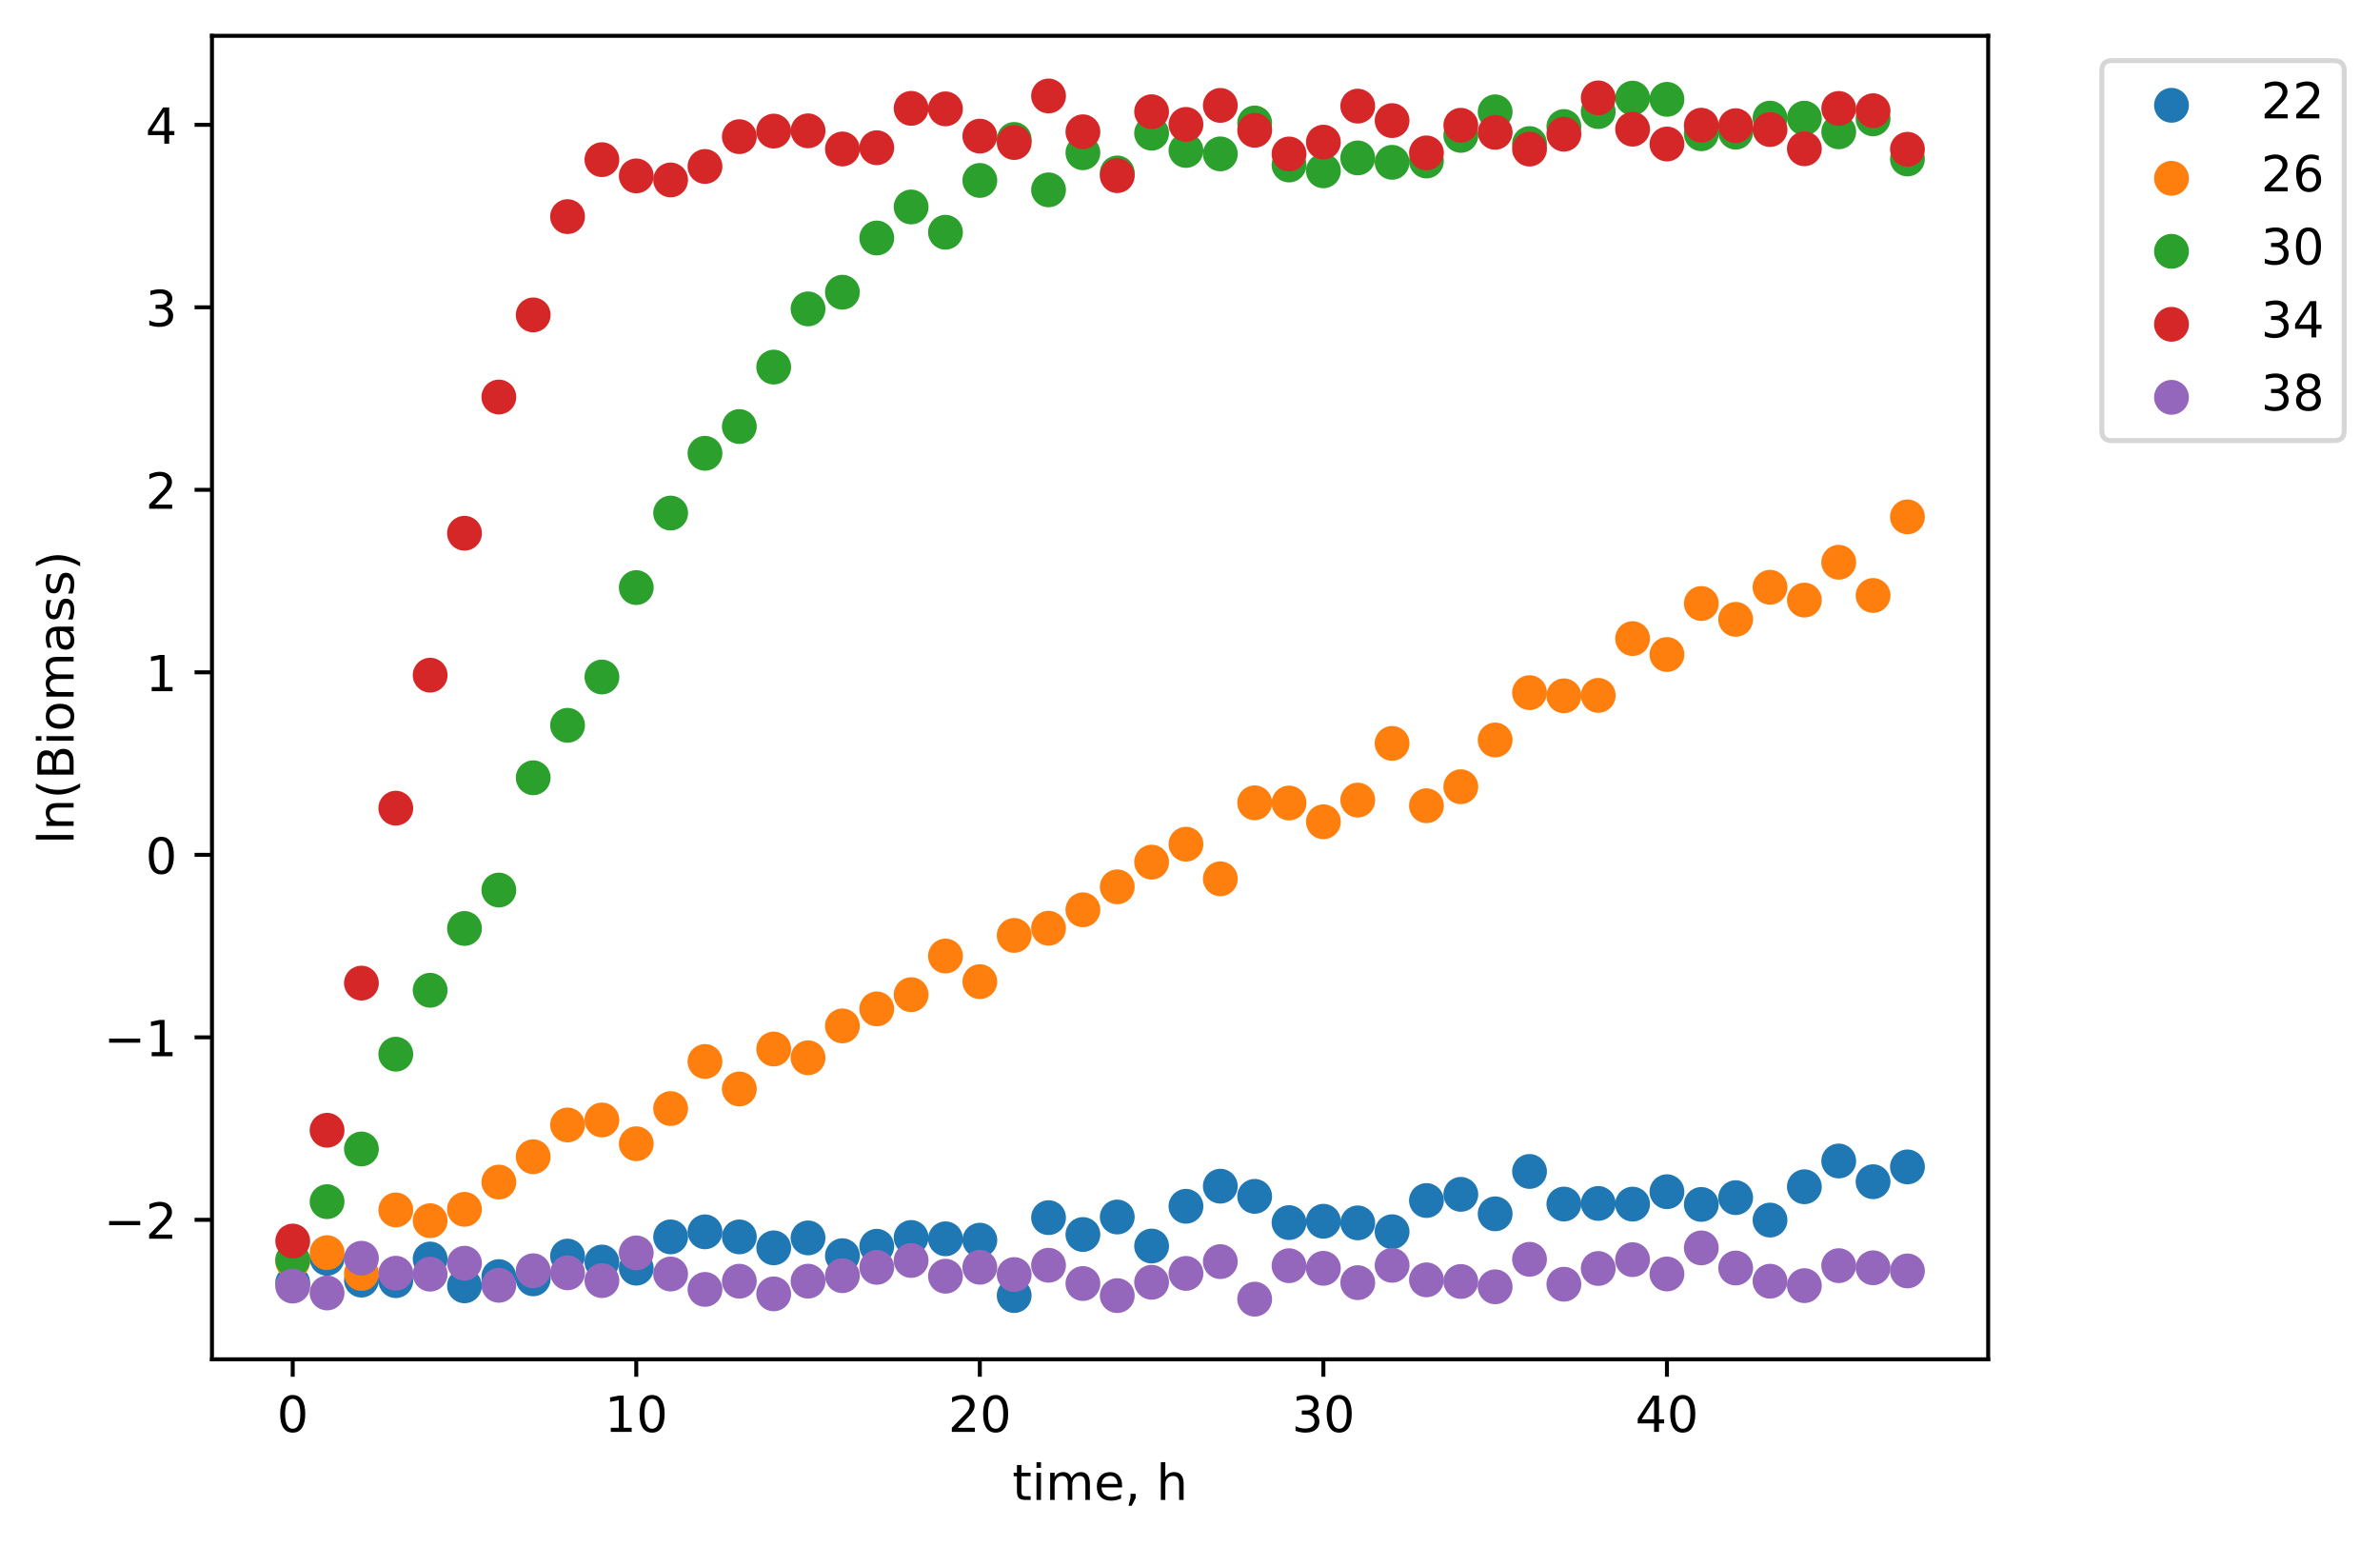 <?xml version="1.0" encoding="utf-8" standalone="no"?>
<!DOCTYPE svg PUBLIC "-//W3C//DTD SVG 1.1//EN"
  "http://www.w3.org/Graphics/SVG/1.1/DTD/svg11.dtd">
<!-- Created with matplotlib (https://matplotlib.org/) -->
<svg height="310.868pt" version="1.1" viewBox="0 0 478.521 310.868" width="478.521pt" xmlns="http://www.w3.org/2000/svg" xmlns:xlink="http://www.w3.org/1999/xlink">
 <defs>
  <style type="text/css">*{stroke-linecap:butt;stroke-linejoin:round;}</style>
 </defs>
 <g id="figure_1">
  <g id="patch_1">
   <path d="M 0 310.868 
L 478.521 310.868 
L 478.521 0 
L 0 0 
z
" style="fill:#ffffff;"/>
  </g>
  <g id="axes_1">
   <g id="patch_2">
    <path d="M 42.62 273.312 
L 399.74 273.312 
L 399.74 7.2 
L 42.62 7.2 
z
" style="fill:#ffffff;"/>
   </g>
   <g id="PathCollection_1">
    <defs>
     <path d="M 0 3 
C 0.796 3 1.559 2.684 2.121 2.121 
C 2.684 1.559 3 0.796 3 0 
C 3 -0.796 2.684 -1.559 2.121 -2.121 
C 1.559 -2.684 0.796 -3 0 -3 
C -0.796 -3 -1.559 -2.684 -2.121 -2.121 
C -2.684 -1.559 -3 -0.796 -3 0 
C -3 0.796 -2.684 1.559 -2.121 2.121 
C -1.559 2.684 -0.796 3 0 3 
z
" id="mfdd4968dc5" style="stroke:#1f77b4;"/>
    </defs>
    <g clip-path="url(#p0a542e9c0c)">
     <use style="fill:#1f77b4;stroke:#1f77b4;" x="58.853" xlink:href="#mfdd4968dc5" y="257.939"/>
     <use style="fill:#1f77b4;stroke:#1f77b4;" x="65.761" xlink:href="#mfdd4968dc5" y="253.013"/>
     <use style="fill:#1f77b4;stroke:#1f77b4;" x="72.668" xlink:href="#mfdd4968dc5" y="257.387"/>
     <use style="fill:#1f77b4;stroke:#1f77b4;" x="79.576" xlink:href="#mfdd4968dc5" y="257.498"/>
     <use style="fill:#1f77b4;stroke:#1f77b4;" x="86.483" xlink:href="#mfdd4968dc5" y="253.144"/>
     <use style="fill:#1f77b4;stroke:#1f77b4;" x="93.391" xlink:href="#mfdd4968dc5" y="258.54"/>
     <use style="fill:#1f77b4;stroke:#1f77b4;" x="100.298" xlink:href="#mfdd4968dc5" y="256.682"/>
     <use style="fill:#1f77b4;stroke:#1f77b4;" x="107.206" xlink:href="#mfdd4968dc5" y="257.134"/>
     <use style="fill:#1f77b4;stroke:#1f77b4;" x="114.113" xlink:href="#mfdd4968dc5" y="252.554"/>
     <use style="fill:#1f77b4;stroke:#1f77b4;" x="121.021" xlink:href="#mfdd4968dc5" y="253.75"/>
     <use style="fill:#1f77b4;stroke:#1f77b4;" x="127.928" xlink:href="#mfdd4968dc5" y="254.984"/>
     <use style="fill:#1f77b4;stroke:#1f77b4;" x="134.836" xlink:href="#mfdd4968dc5" y="248.695"/>
     <use style="fill:#1f77b4;stroke:#1f77b4;" x="141.744" xlink:href="#mfdd4968dc5" y="247.679"/>
     <use style="fill:#1f77b4;stroke:#1f77b4;" x="148.651" xlink:href="#mfdd4968dc5" y="248.699"/>
     <use style="fill:#1f77b4;stroke:#1f77b4;" x="155.559" xlink:href="#mfdd4968dc5" y="250.896"/>
     <use style="fill:#1f77b4;stroke:#1f77b4;" x="162.466" xlink:href="#mfdd4968dc5" y="248.9"/>
     <use style="fill:#1f77b4;stroke:#1f77b4;" x="169.374" xlink:href="#mfdd4968dc5" y="252.474"/>
     <use style="fill:#1f77b4;stroke:#1f77b4;" x="176.281" xlink:href="#mfdd4968dc5" y="250.579"/>
     <use style="fill:#1f77b4;stroke:#1f77b4;" x="183.189" xlink:href="#mfdd4968dc5" y="248.811"/>
     <use style="fill:#1f77b4;stroke:#1f77b4;" x="190.096" xlink:href="#mfdd4968dc5" y="249.081"/>
     <use style="fill:#1f77b4;stroke:#1f77b4;" x="197.004" xlink:href="#mfdd4968dc5" y="249.355"/>
     <use style="fill:#1f77b4;stroke:#1f77b4;" x="203.911" xlink:href="#mfdd4968dc5" y="260.491"/>
     <use style="fill:#1f77b4;stroke:#1f77b4;" x="210.819" xlink:href="#mfdd4968dc5" y="244.825"/>
     <use style="fill:#1f77b4;stroke:#1f77b4;" x="217.727" xlink:href="#mfdd4968dc5" y="248.214"/>
     <use style="fill:#1f77b4;stroke:#1f77b4;" x="224.634" xlink:href="#mfdd4968dc5" y="244.697"/>
     <use style="fill:#1f77b4;stroke:#1f77b4;" x="231.542" xlink:href="#mfdd4968dc5" y="250.535"/>
     <use style="fill:#1f77b4;stroke:#1f77b4;" x="238.449" xlink:href="#mfdd4968dc5" y="242.541"/>
     <use style="fill:#1f77b4;stroke:#1f77b4;" x="245.357" xlink:href="#mfdd4968dc5" y="238.501"/>
     <use style="fill:#1f77b4;stroke:#1f77b4;" x="252.264" xlink:href="#mfdd4968dc5" y="240.544"/>
     <use style="fill:#1f77b4;stroke:#1f77b4;" x="259.172" xlink:href="#mfdd4968dc5" y="245.822"/>
     <use style="fill:#1f77b4;stroke:#1f77b4;" x="266.079" xlink:href="#mfdd4968dc5" y="245.553"/>
     <use style="fill:#1f77b4;stroke:#1f77b4;" x="272.987" xlink:href="#mfdd4968dc5" y="245.88"/>
     <use style="fill:#1f77b4;stroke:#1f77b4;" x="279.894" xlink:href="#mfdd4968dc5" y="247.659"/>
     <use style="fill:#1f77b4;stroke:#1f77b4;" x="286.802" xlink:href="#mfdd4968dc5" y="241.383"/>
     <use style="fill:#1f77b4;stroke:#1f77b4;" x="293.71" xlink:href="#mfdd4968dc5" y="240.144"/>
     <use style="fill:#1f77b4;stroke:#1f77b4;" x="300.617" xlink:href="#mfdd4968dc5" y="244.059"/>
     <use style="fill:#1f77b4;stroke:#1f77b4;" x="307.525" xlink:href="#mfdd4968dc5" y="235.54"/>
     <use style="fill:#1f77b4;stroke:#1f77b4;" x="314.432" xlink:href="#mfdd4968dc5" y="242.091"/>
     <use style="fill:#1f77b4;stroke:#1f77b4;" x="321.34" xlink:href="#mfdd4968dc5" y="241.971"/>
     <use style="fill:#1f77b4;stroke:#1f77b4;" x="328.247" xlink:href="#mfdd4968dc5" y="242.108"/>
     <use style="fill:#1f77b4;stroke:#1f77b4;" x="335.155" xlink:href="#mfdd4968dc5" y="239.612"/>
     <use style="fill:#1f77b4;stroke:#1f77b4;" x="342.062" xlink:href="#mfdd4968dc5" y="242.169"/>
     <use style="fill:#1f77b4;stroke:#1f77b4;" x="348.97" xlink:href="#mfdd4968dc5" y="240.807"/>
     <use style="fill:#1f77b4;stroke:#1f77b4;" x="355.877" xlink:href="#mfdd4968dc5" y="245.314"/>
     <use style="fill:#1f77b4;stroke:#1f77b4;" x="362.785" xlink:href="#mfdd4968dc5" y="238.618"/>
     <use style="fill:#1f77b4;stroke:#1f77b4;" x="369.692" xlink:href="#mfdd4968dc5" y="233.437"/>
     <use style="fill:#1f77b4;stroke:#1f77b4;" x="376.6" xlink:href="#mfdd4968dc5" y="237.602"/>
     <use style="fill:#1f77b4;stroke:#1f77b4;" x="383.508" xlink:href="#mfdd4968dc5" y="234.622"/>
    </g>
   </g>
   <g id="PathCollection_2">
    <defs>
     <path d="M 0 3 
C 0.796 3 1.559 2.684 2.121 2.121 
C 2.684 1.559 3 0.796 3 0 
C 3 -0.796 2.684 -1.559 2.121 -2.121 
C 1.559 -2.684 0.796 -3 0 -3 
C -0.796 -3 -1.559 -2.684 -2.121 -2.121 
C -2.684 -1.559 -3 -0.796 -3 0 
C -3 0.796 -2.684 1.559 -2.121 2.121 
C -1.559 2.684 -0.796 3 0 3 
z
" id="m4f86fef887" style="stroke:#ff7f0e;"/>
    </defs>
    <g clip-path="url(#p0a542e9c0c)">
     <use style="fill:#ff7f0e;stroke:#ff7f0e;" x="58.853" xlink:href="#m4f86fef887" y="253.66"/>
     <use style="fill:#ff7f0e;stroke:#ff7f0e;" x="65.761" xlink:href="#m4f86fef887" y="251.87"/>
     <use style="fill:#ff7f0e;stroke:#ff7f0e;" x="72.668" xlink:href="#m4f86fef887" y="256.049"/>
     <use style="fill:#ff7f0e;stroke:#ff7f0e;" x="79.576" xlink:href="#m4f86fef887" y="243.274"/>
     <use style="fill:#ff7f0e;stroke:#ff7f0e;" x="86.483" xlink:href="#m4f86fef887" y="245.44"/>
     <use style="fill:#ff7f0e;stroke:#ff7f0e;" x="93.391" xlink:href="#m4f86fef887" y="243.154"/>
     <use style="fill:#ff7f0e;stroke:#ff7f0e;" x="100.298" xlink:href="#m4f86fef887" y="237.676"/>
     <use style="fill:#ff7f0e;stroke:#ff7f0e;" x="107.206" xlink:href="#m4f86fef887" y="232.576"/>
     <use style="fill:#ff7f0e;stroke:#ff7f0e;" x="114.113" xlink:href="#m4f86fef887" y="226.192"/>
     <use style="fill:#ff7f0e;stroke:#ff7f0e;" x="121.021" xlink:href="#m4f86fef887" y="225.187"/>
     <use style="fill:#ff7f0e;stroke:#ff7f0e;" x="127.928" xlink:href="#m4f86fef887" y="229.967"/>
     <use style="fill:#ff7f0e;stroke:#ff7f0e;" x="134.836" xlink:href="#m4f86fef887" y="222.896"/>
     <use style="fill:#ff7f0e;stroke:#ff7f0e;" x="141.744" xlink:href="#m4f86fef887" y="213.426"/>
     <use style="fill:#ff7f0e;stroke:#ff7f0e;" x="148.651" xlink:href="#m4f86fef887" y="218.954"/>
     <use style="fill:#ff7f0e;stroke:#ff7f0e;" x="155.559" xlink:href="#m4f86fef887" y="210.919"/>
     <use style="fill:#ff7f0e;stroke:#ff7f0e;" x="162.466" xlink:href="#m4f86fef887" y="212.682"/>
     <use style="fill:#ff7f0e;stroke:#ff7f0e;" x="169.374" xlink:href="#m4f86fef887" y="206.276"/>
     <use style="fill:#ff7f0e;stroke:#ff7f0e;" x="176.281" xlink:href="#m4f86fef887" y="202.858"/>
     <use style="fill:#ff7f0e;stroke:#ff7f0e;" x="183.189" xlink:href="#m4f86fef887" y="199.993"/>
     <use style="fill:#ff7f0e;stroke:#ff7f0e;" x="190.096" xlink:href="#m4f86fef887" y="192.225"/>
     <use style="fill:#ff7f0e;stroke:#ff7f0e;" x="197.004" xlink:href="#m4f86fef887" y="197.375"/>
     <use style="fill:#ff7f0e;stroke:#ff7f0e;" x="203.911" xlink:href="#m4f86fef887" y="188.079"/>
     <use style="fill:#ff7f0e;stroke:#ff7f0e;" x="210.819" xlink:href="#m4f86fef887" y="186.636"/>
     <use style="fill:#ff7f0e;stroke:#ff7f0e;" x="217.727" xlink:href="#m4f86fef887" y="182.929"/>
     <use style="fill:#ff7f0e;stroke:#ff7f0e;" x="224.634" xlink:href="#m4f86fef887" y="178.309"/>
     <use style="fill:#ff7f0e;stroke:#ff7f0e;" x="231.542" xlink:href="#m4f86fef887" y="173.345"/>
     <use style="fill:#ff7f0e;stroke:#ff7f0e;" x="238.449" xlink:href="#m4f86fef887" y="169.734"/>
     <use style="fill:#ff7f0e;stroke:#ff7f0e;" x="245.357" xlink:href="#m4f86fef887" y="176.699"/>
     <use style="fill:#ff7f0e;stroke:#ff7f0e;" x="252.264" xlink:href="#m4f86fef887" y="161.415"/>
     <use style="fill:#ff7f0e;stroke:#ff7f0e;" x="259.172" xlink:href="#m4f86fef887" y="161.456"/>
     <use style="fill:#ff7f0e;stroke:#ff7f0e;" x="266.079" xlink:href="#m4f86fef887" y="165.229"/>
     <use style="fill:#ff7f0e;stroke:#ff7f0e;" x="272.987" xlink:href="#m4f86fef887" y="160.873"/>
     <use style="fill:#ff7f0e;stroke:#ff7f0e;" x="279.894" xlink:href="#m4f86fef887" y="149.468"/>
     <use style="fill:#ff7f0e;stroke:#ff7f0e;" x="286.802" xlink:href="#m4f86fef887" y="162.007"/>
     <use style="fill:#ff7f0e;stroke:#ff7f0e;" x="293.71" xlink:href="#m4f86fef887" y="158.182"/>
     <use style="fill:#ff7f0e;stroke:#ff7f0e;" x="300.617" xlink:href="#m4f86fef887" y="148.784"/>
     <use style="fill:#ff7f0e;stroke:#ff7f0e;" x="307.525" xlink:href="#m4f86fef887" y="139.264"/>
     <use style="fill:#ff7f0e;stroke:#ff7f0e;" x="314.432" xlink:href="#m4f86fef887" y="139.906"/>
     <use style="fill:#ff7f0e;stroke:#ff7f0e;" x="321.34" xlink:href="#m4f86fef887" y="139.819"/>
     <use style="fill:#ff7f0e;stroke:#ff7f0e;" x="328.247" xlink:href="#m4f86fef887" y="128.4"/>
     <use style="fill:#ff7f0e;stroke:#ff7f0e;" x="335.155" xlink:href="#m4f86fef887" y="131.602"/>
     <use style="fill:#ff7f0e;stroke:#ff7f0e;" x="342.062" xlink:href="#m4f86fef887" y="121.344"/>
     <use style="fill:#ff7f0e;stroke:#ff7f0e;" x="348.97" xlink:href="#m4f86fef887" y="124.53"/>
     <use style="fill:#ff7f0e;stroke:#ff7f0e;" x="355.877" xlink:href="#m4f86fef887" y="118.076"/>
     <use style="fill:#ff7f0e;stroke:#ff7f0e;" x="362.785" xlink:href="#m4f86fef887" y="120.659"/>
     <use style="fill:#ff7f0e;stroke:#ff7f0e;" x="369.692" xlink:href="#m4f86fef887" y="113.051"/>
     <use style="fill:#ff7f0e;stroke:#ff7f0e;" x="376.6" xlink:href="#m4f86fef887" y="119.731"/>
     <use style="fill:#ff7f0e;stroke:#ff7f0e;" x="383.508" xlink:href="#m4f86fef887" y="103.925"/>
    </g>
   </g>
   <g id="PathCollection_3">
    <defs>
     <path d="M 0 3 
C 0.796 3 1.559 2.684 2.121 2.121 
C 2.684 1.559 3 0.796 3 0 
C 3 -0.796 2.684 -1.559 2.121 -2.121 
C 1.559 -2.684 0.796 -3 0 -3 
C -0.796 -3 -1.559 -2.684 -2.121 -2.121 
C -2.684 -1.559 -3 -0.796 -3 0 
C -3 0.796 -2.684 1.559 -2.121 2.121 
C -1.559 2.684 -0.796 3 0 3 
z
" id="mc2f4d2332f" style="stroke:#2ca02c;"/>
    </defs>
    <g clip-path="url(#p0a542e9c0c)">
     <use style="fill:#2ca02c;stroke:#2ca02c;" x="58.853" xlink:href="#mc2f4d2332f" y="253.323"/>
     <use style="fill:#2ca02c;stroke:#2ca02c;" x="65.761" xlink:href="#mc2f4d2332f" y="241.612"/>
     <use style="fill:#2ca02c;stroke:#2ca02c;" x="72.668" xlink:href="#mc2f4d2332f" y="231.02"/>
     <use style="fill:#2ca02c;stroke:#2ca02c;" x="79.576" xlink:href="#mc2f4d2332f" y="211.958"/>
     <use style="fill:#2ca02c;stroke:#2ca02c;" x="86.483" xlink:href="#mc2f4d2332f" y="199.109"/>
     <use style="fill:#2ca02c;stroke:#2ca02c;" x="93.391" xlink:href="#mc2f4d2332f" y="186.682"/>
     <use style="fill:#2ca02c;stroke:#2ca02c;" x="100.298" xlink:href="#mc2f4d2332f" y="178.959"/>
     <use style="fill:#2ca02c;stroke:#2ca02c;" x="107.206" xlink:href="#mc2f4d2332f" y="156.382"/>
     <use style="fill:#2ca02c;stroke:#2ca02c;" x="114.113" xlink:href="#mc2f4d2332f" y="145.835"/>
     <use style="fill:#2ca02c;stroke:#2ca02c;" x="121.021" xlink:href="#mc2f4d2332f" y="136.121"/>
     <use style="fill:#2ca02c;stroke:#2ca02c;" x="127.928" xlink:href="#mc2f4d2332f" y="118.141"/>
     <use style="fill:#2ca02c;stroke:#2ca02c;" x="134.836" xlink:href="#mc2f4d2332f" y="103.156"/>
     <use style="fill:#2ca02c;stroke:#2ca02c;" x="141.744" xlink:href="#mc2f4d2332f" y="91.145"/>
     <use style="fill:#2ca02c;stroke:#2ca02c;" x="148.651" xlink:href="#mc2f4d2332f" y="85.764"/>
     <use style="fill:#2ca02c;stroke:#2ca02c;" x="155.559" xlink:href="#mc2f4d2332f" y="73.81"/>
     <use style="fill:#2ca02c;stroke:#2ca02c;" x="162.466" xlink:href="#mc2f4d2332f" y="62.11"/>
     <use style="fill:#2ca02c;stroke:#2ca02c;" x="169.374" xlink:href="#mc2f4d2332f" y="58.754"/>
     <use style="fill:#2ca02c;stroke:#2ca02c;" x="176.281" xlink:href="#mc2f4d2332f" y="47.853"/>
     <use style="fill:#2ca02c;stroke:#2ca02c;" x="183.189" xlink:href="#mc2f4d2332f" y="41.615"/>
     <use style="fill:#2ca02c;stroke:#2ca02c;" x="190.096" xlink:href="#mc2f4d2332f" y="46.696"/>
     <use style="fill:#2ca02c;stroke:#2ca02c;" x="197.004" xlink:href="#mc2f4d2332f" y="36.28"/>
     <use style="fill:#2ca02c;stroke:#2ca02c;" x="203.911" xlink:href="#mc2f4d2332f" y="28.035"/>
     <use style="fill:#2ca02c;stroke:#2ca02c;" x="210.819" xlink:href="#mc2f4d2332f" y="38.173"/>
     <use style="fill:#2ca02c;stroke:#2ca02c;" x="217.727" xlink:href="#mc2f4d2332f" y="30.713"/>
     <use style="fill:#2ca02c;stroke:#2ca02c;" x="224.634" xlink:href="#mc2f4d2332f" y="34.769"/>
     <use style="fill:#2ca02c;stroke:#2ca02c;" x="231.542" xlink:href="#mc2f4d2332f" y="26.782"/>
     <use style="fill:#2ca02c;stroke:#2ca02c;" x="238.449" xlink:href="#mc2f4d2332f" y="30.251"/>
     <use style="fill:#2ca02c;stroke:#2ca02c;" x="245.357" xlink:href="#mc2f4d2332f" y="30.942"/>
     <use style="fill:#2ca02c;stroke:#2ca02c;" x="252.264" xlink:href="#mc2f4d2332f" y="24.722"/>
     <use style="fill:#2ca02c;stroke:#2ca02c;" x="259.172" xlink:href="#mc2f4d2332f" y="33.174"/>
     <use style="fill:#2ca02c;stroke:#2ca02c;" x="266.079" xlink:href="#mc2f4d2332f" y="34.347"/>
     <use style="fill:#2ca02c;stroke:#2ca02c;" x="272.987" xlink:href="#mc2f4d2332f" y="31.752"/>
     <use style="fill:#2ca02c;stroke:#2ca02c;" x="279.894" xlink:href="#mc2f4d2332f" y="32.637"/>
     <use style="fill:#2ca02c;stroke:#2ca02c;" x="286.802" xlink:href="#mc2f4d2332f" y="32.372"/>
     <use style="fill:#2ca02c;stroke:#2ca02c;" x="293.71" xlink:href="#mc2f4d2332f" y="27.222"/>
     <use style="fill:#2ca02c;stroke:#2ca02c;" x="300.617" xlink:href="#mc2f4d2332f" y="22.484"/>
     <use style="fill:#2ca02c;stroke:#2ca02c;" x="307.525" xlink:href="#mc2f4d2332f" y="28.862"/>
     <use style="fill:#2ca02c;stroke:#2ca02c;" x="314.432" xlink:href="#mc2f4d2332f" y="25.44"/>
     <use style="fill:#2ca02c;stroke:#2ca02c;" x="321.34" xlink:href="#mc2f4d2332f" y="22.435"/>
     <use style="fill:#2ca02c;stroke:#2ca02c;" x="328.247" xlink:href="#mc2f4d2332f" y="19.729"/>
     <use style="fill:#2ca02c;stroke:#2ca02c;" x="335.155" xlink:href="#mc2f4d2332f" y="19.973"/>
     <use style="fill:#2ca02c;stroke:#2ca02c;" x="342.062" xlink:href="#mc2f4d2332f" y="26.898"/>
     <use style="fill:#2ca02c;stroke:#2ca02c;" x="348.97" xlink:href="#mc2f4d2332f" y="26.58"/>
     <use style="fill:#2ca02c;stroke:#2ca02c;" x="355.877" xlink:href="#mc2f4d2332f" y="23.748"/>
     <use style="fill:#2ca02c;stroke:#2ca02c;" x="362.785" xlink:href="#mc2f4d2332f" y="23.756"/>
     <use style="fill:#2ca02c;stroke:#2ca02c;" x="369.692" xlink:href="#mc2f4d2332f" y="26.506"/>
     <use style="fill:#2ca02c;stroke:#2ca02c;" x="376.6" xlink:href="#mc2f4d2332f" y="23.9"/>
     <use style="fill:#2ca02c;stroke:#2ca02c;" x="383.508" xlink:href="#mc2f4d2332f" y="31.965"/>
    </g>
   </g>
   <g id="PathCollection_4">
    <defs>
     <path d="M 0 3 
C 0.796 3 1.559 2.684 2.121 2.121 
C 2.684 1.559 3 0.796 3 0 
C 3 -0.796 2.684 -1.559 2.121 -2.121 
C 1.559 -2.684 0.796 -3 0 -3 
C -0.796 -3 -1.559 -2.684 -2.121 -2.121 
C -2.684 -1.559 -3 -0.796 -3 0 
C -3 0.796 -2.684 1.559 -2.121 2.121 
C -1.559 2.684 -0.796 3 0 3 
z
" id="m32865ea7d8" style="stroke:#d62728;"/>
    </defs>
    <g clip-path="url(#p0a542e9c0c)">
     <use style="fill:#d62728;stroke:#d62728;" x="58.853" xlink:href="#m32865ea7d8" y="249.531"/>
     <use style="fill:#d62728;stroke:#d62728;" x="65.761" xlink:href="#m32865ea7d8" y="227.257"/>
     <use style="fill:#d62728;stroke:#d62728;" x="72.668" xlink:href="#m32865ea7d8" y="197.668"/>
     <use style="fill:#d62728;stroke:#d62728;" x="79.576" xlink:href="#m32865ea7d8" y="162.494"/>
     <use style="fill:#d62728;stroke:#d62728;" x="86.483" xlink:href="#m32865ea7d8" y="135.753"/>
     <use style="fill:#d62728;stroke:#d62728;" x="93.391" xlink:href="#m32865ea7d8" y="107.216"/>
     <use style="fill:#d62728;stroke:#d62728;" x="100.298" xlink:href="#m32865ea7d8" y="79.825"/>
     <use style="fill:#d62728;stroke:#d62728;" x="107.206" xlink:href="#m32865ea7d8" y="63.318"/>
     <use style="fill:#d62728;stroke:#d62728;" x="114.113" xlink:href="#m32865ea7d8" y="43.554"/>
     <use style="fill:#d62728;stroke:#d62728;" x="121.021" xlink:href="#m32865ea7d8" y="32.102"/>
     <use style="fill:#d62728;stroke:#d62728;" x="127.928" xlink:href="#m32865ea7d8" y="35.367"/>
     <use style="fill:#d62728;stroke:#d62728;" x="134.836" xlink:href="#m32865ea7d8" y="36.181"/>
     <use style="fill:#d62728;stroke:#d62728;" x="141.744" xlink:href="#m32865ea7d8" y="33.474"/>
     <use style="fill:#d62728;stroke:#d62728;" x="148.651" xlink:href="#m32865ea7d8" y="27.477"/>
     <use style="fill:#d62728;stroke:#d62728;" x="155.559" xlink:href="#m32865ea7d8" y="26.359"/>
     <use style="fill:#d62728;stroke:#d62728;" x="162.466" xlink:href="#m32865ea7d8" y="26.306"/>
     <use style="fill:#d62728;stroke:#d62728;" x="169.374" xlink:href="#m32865ea7d8" y="29.954"/>
     <use style="fill:#d62728;stroke:#d62728;" x="176.281" xlink:href="#m32865ea7d8" y="29.701"/>
     <use style="fill:#d62728;stroke:#d62728;" x="183.189" xlink:href="#m32865ea7d8" y="21.788"/>
     <use style="fill:#d62728;stroke:#d62728;" x="190.096" xlink:href="#m32865ea7d8" y="21.889"/>
     <use style="fill:#d62728;stroke:#d62728;" x="197.004" xlink:href="#m32865ea7d8" y="27.369"/>
     <use style="fill:#d62728;stroke:#d62728;" x="203.911" xlink:href="#m32865ea7d8" y="28.659"/>
     <use style="fill:#d62728;stroke:#d62728;" x="210.819" xlink:href="#m32865ea7d8" y="19.296"/>
     <use style="fill:#d62728;stroke:#d62728;" x="217.727" xlink:href="#m32865ea7d8" y="26.496"/>
     <use style="fill:#d62728;stroke:#d62728;" x="224.634" xlink:href="#m32865ea7d8" y="35.318"/>
     <use style="fill:#d62728;stroke:#d62728;" x="231.542" xlink:href="#m32865ea7d8" y="22.461"/>
     <use style="fill:#d62728;stroke:#d62728;" x="238.449" xlink:href="#m32865ea7d8" y="25.014"/>
     <use style="fill:#d62728;stroke:#d62728;" x="245.357" xlink:href="#m32865ea7d8" y="21.193"/>
     <use style="fill:#d62728;stroke:#d62728;" x="252.264" xlink:href="#m32865ea7d8" y="26.195"/>
     <use style="fill:#d62728;stroke:#d62728;" x="259.172" xlink:href="#m32865ea7d8" y="30.958"/>
     <use style="fill:#d62728;stroke:#d62728;" x="266.079" xlink:href="#m32865ea7d8" y="28.577"/>
     <use style="fill:#d62728;stroke:#d62728;" x="272.987" xlink:href="#m32865ea7d8" y="21.339"/>
     <use style="fill:#d62728;stroke:#d62728;" x="279.894" xlink:href="#m32865ea7d8" y="24.249"/>
     <use style="fill:#d62728;stroke:#d62728;" x="286.802" xlink:href="#m32865ea7d8" y="30.74"/>
     <use style="fill:#d62728;stroke:#d62728;" x="293.71" xlink:href="#m32865ea7d8" y="25.187"/>
     <use style="fill:#d62728;stroke:#d62728;" x="300.617" xlink:href="#m32865ea7d8" y="26.607"/>
     <use style="fill:#d62728;stroke:#d62728;" x="307.525" xlink:href="#m32865ea7d8" y="29.975"/>
     <use style="fill:#d62728;stroke:#d62728;" x="314.432" xlink:href="#m32865ea7d8" y="26.978"/>
     <use style="fill:#d62728;stroke:#d62728;" x="321.34" xlink:href="#m32865ea7d8" y="19.678"/>
     <use style="fill:#d62728;stroke:#d62728;" x="328.247" xlink:href="#m32865ea7d8" y="25.97"/>
     <use style="fill:#d62728;stroke:#d62728;" x="335.155" xlink:href="#m32865ea7d8" y="28.957"/>
     <use style="fill:#d62728;stroke:#d62728;" x="342.062" xlink:href="#m32865ea7d8" y="25.174"/>
     <use style="fill:#d62728;stroke:#d62728;" x="348.97" xlink:href="#m32865ea7d8" y="25.27"/>
     <use style="fill:#d62728;stroke:#d62728;" x="355.877" xlink:href="#m32865ea7d8" y="26.049"/>
     <use style="fill:#d62728;stroke:#d62728;" x="362.785" xlink:href="#m32865ea7d8" y="29.91"/>
     <use style="fill:#d62728;stroke:#d62728;" x="369.692" xlink:href="#m32865ea7d8" y="21.805"/>
     <use style="fill:#d62728;stroke:#d62728;" x="376.6" xlink:href="#m32865ea7d8" y="22.26"/>
     <use style="fill:#d62728;stroke:#d62728;" x="383.508" xlink:href="#m32865ea7d8" y="30.013"/>
    </g>
   </g>
   <g id="PathCollection_5">
    <defs>
     <path d="M 0 3 
C 0.796 3 1.559 2.684 2.121 2.121 
C 2.684 1.559 3 0.796 3 0 
C 3 -0.796 2.684 -1.559 2.121 -2.121 
C 1.559 -2.684 0.796 -3 0 -3 
C -0.796 -3 -1.559 -2.684 -2.121 -2.121 
C -2.684 -1.559 -3 -0.796 -3 0 
C -3 0.796 -2.684 1.559 -2.121 2.121 
C -1.559 2.684 -0.796 3 0 3 
z
" id="m55509a1bc7" style="stroke:#9467bd;"/>
    </defs>
    <g clip-path="url(#p0a542e9c0c)">
     <use style="fill:#9467bd;stroke:#9467bd;" x="58.853" xlink:href="#m55509a1bc7" y="258.587"/>
     <use style="fill:#9467bd;stroke:#9467bd;" x="65.761" xlink:href="#m55509a1bc7" y="259.972"/>
     <use style="fill:#9467bd;stroke:#9467bd;" x="72.668" xlink:href="#m55509a1bc7" y="252.992"/>
     <use style="fill:#9467bd;stroke:#9467bd;" x="79.576" xlink:href="#m55509a1bc7" y="256"/>
     <use style="fill:#9467bd;stroke:#9467bd;" x="86.483" xlink:href="#m55509a1bc7" y="256.193"/>
     <use style="fill:#9467bd;stroke:#9467bd;" x="93.391" xlink:href="#m55509a1bc7" y="253.988"/>
     <use style="fill:#9467bd;stroke:#9467bd;" x="100.298" xlink:href="#m55509a1bc7" y="258.429"/>
     <use style="fill:#9467bd;stroke:#9467bd;" x="107.206" xlink:href="#m55509a1bc7" y="255.504"/>
     <use style="fill:#9467bd;stroke:#9467bd;" x="114.113" xlink:href="#m55509a1bc7" y="255.921"/>
     <use style="fill:#9467bd;stroke:#9467bd;" x="121.021" xlink:href="#m55509a1bc7" y="257.487"/>
     <use style="fill:#9467bd;stroke:#9467bd;" x="127.928" xlink:href="#m55509a1bc7" y="251.915"/>
     <use style="fill:#9467bd;stroke:#9467bd;" x="134.836" xlink:href="#m55509a1bc7" y="256.161"/>
     <use style="fill:#9467bd;stroke:#9467bd;" x="141.744" xlink:href="#m55509a1bc7" y="259.258"/>
     <use style="fill:#9467bd;stroke:#9467bd;" x="148.651" xlink:href="#m55509a1bc7" y="257.608"/>
     <use style="fill:#9467bd;stroke:#9467bd;" x="155.559" xlink:href="#m55509a1bc7" y="260.151"/>
     <use style="fill:#9467bd;stroke:#9467bd;" x="162.466" xlink:href="#m55509a1bc7" y="257.599"/>
     <use style="fill:#9467bd;stroke:#9467bd;" x="169.374" xlink:href="#m55509a1bc7" y="256.499"/>
     <use style="fill:#9467bd;stroke:#9467bd;" x="176.281" xlink:href="#m55509a1bc7" y="254.82"/>
     <use style="fill:#9467bd;stroke:#9467bd;" x="183.189" xlink:href="#m55509a1bc7" y="253.437"/>
     <use style="fill:#9467bd;stroke:#9467bd;" x="190.096" xlink:href="#m55509a1bc7" y="256.606"/>
     <use style="fill:#9467bd;stroke:#9467bd;" x="197.004" xlink:href="#m55509a1bc7" y="254.799"/>
     <use style="fill:#9467bd;stroke:#9467bd;" x="203.911" xlink:href="#m55509a1bc7" y="256.269"/>
     <use style="fill:#9467bd;stroke:#9467bd;" x="210.819" xlink:href="#m55509a1bc7" y="254.4"/>
     <use style="fill:#9467bd;stroke:#9467bd;" x="217.727" xlink:href="#m55509a1bc7" y="258.074"/>
     <use style="fill:#9467bd;stroke:#9467bd;" x="224.634" xlink:href="#m55509a1bc7" y="260.504"/>
     <use style="fill:#9467bd;stroke:#9467bd;" x="231.542" xlink:href="#m55509a1bc7" y="257.821"/>
     <use style="fill:#9467bd;stroke:#9467bd;" x="238.449" xlink:href="#m55509a1bc7" y="256.037"/>
     <use style="fill:#9467bd;stroke:#9467bd;" x="245.357" xlink:href="#m55509a1bc7" y="253.666"/>
     <use style="fill:#9467bd;stroke:#9467bd;" x="252.264" xlink:href="#m55509a1bc7" y="261.216"/>
     <use style="fill:#9467bd;stroke:#9467bd;" x="259.172" xlink:href="#m55509a1bc7" y="254.489"/>
     <use style="fill:#9467bd;stroke:#9467bd;" x="266.079" xlink:href="#m55509a1bc7" y="255.013"/>
     <use style="fill:#9467bd;stroke:#9467bd;" x="272.987" xlink:href="#m55509a1bc7" y="257.897"/>
     <use style="fill:#9467bd;stroke:#9467bd;" x="279.894" xlink:href="#m55509a1bc7" y="254.412"/>
     <use style="fill:#9467bd;stroke:#9467bd;" x="286.802" xlink:href="#m55509a1bc7" y="257.334"/>
     <use style="fill:#9467bd;stroke:#9467bd;" x="293.71" xlink:href="#m55509a1bc7" y="257.661"/>
     <use style="fill:#9467bd;stroke:#9467bd;" x="300.617" xlink:href="#m55509a1bc7" y="258.733"/>
     <use style="fill:#9467bd;stroke:#9467bd;" x="307.525" xlink:href="#m55509a1bc7" y="253.203"/>
     <use style="fill:#9467bd;stroke:#9467bd;" x="314.432" xlink:href="#m55509a1bc7" y="258.213"/>
     <use style="fill:#9467bd;stroke:#9467bd;" x="321.34" xlink:href="#m55509a1bc7" y="255.05"/>
     <use style="fill:#9467bd;stroke:#9467bd;" x="328.247" xlink:href="#m55509a1bc7" y="253.274"/>
     <use style="fill:#9467bd;stroke:#9467bd;" x="335.155" xlink:href="#m55509a1bc7" y="256.154"/>
     <use style="fill:#9467bd;stroke:#9467bd;" x="342.062" xlink:href="#m55509a1bc7" y="250.907"/>
     <use style="fill:#9467bd;stroke:#9467bd;" x="348.97" xlink:href="#m55509a1bc7" y="254.953"/>
     <use style="fill:#9467bd;stroke:#9467bd;" x="355.877" xlink:href="#m55509a1bc7" y="257.611"/>
     <use style="fill:#9467bd;stroke:#9467bd;" x="362.785" xlink:href="#m55509a1bc7" y="258.497"/>
     <use style="fill:#9467bd;stroke:#9467bd;" x="369.692" xlink:href="#m55509a1bc7" y="254.479"/>
     <use style="fill:#9467bd;stroke:#9467bd;" x="376.6" xlink:href="#m55509a1bc7" y="254.91"/>
     <use style="fill:#9467bd;stroke:#9467bd;" x="383.508" xlink:href="#m55509a1bc7" y="255.537"/>
    </g>
   </g>
   <g id="matplotlib.axis_1">
    <g id="xtick_1">
     <g id="line2d_1">
      <defs>
       <path d="M 0 0 
L 0 3.5 
" id="m165fef857a" style="stroke:#000000;stroke-width:0.8;"/>
      </defs>
      <g>
       <use style="stroke:#000000;stroke-width:0.8;" x="58.853" xlink:href="#m165fef857a" y="273.312"/>
      </g>
     </g>
     <g id="text_1">
      <!-- 0 -->
      <g transform="translate(55.672 287.91)scale(0.1 -0.1)">
       <defs>
        <path d="M 31.781 66.406 
Q 24.172 66.406 20.328 58.906 
Q 16.5 51.422 16.5 36.375 
Q 16.5 21.391 20.328 13.891 
Q 24.172 6.391 31.781 6.391 
Q 39.453 6.391 43.281 13.891 
Q 47.125 21.391 47.125 36.375 
Q 47.125 51.422 43.281 58.906 
Q 39.453 66.406 31.781 66.406 
z
M 31.781 74.219 
Q 44.047 74.219 50.516 64.516 
Q 56.984 54.828 56.984 36.375 
Q 56.984 17.969 50.516 8.266 
Q 44.047 -1.422 31.781 -1.422 
Q 19.531 -1.422 13.062 8.266 
Q 6.594 17.969 6.594 36.375 
Q 6.594 54.828 13.062 64.516 
Q 19.531 74.219 31.781 74.219 
z
" id="DejaVuSans-48"/>
       </defs>
       <use xlink:href="#DejaVuSans-48"/>
      </g>
     </g>
    </g>
    <g id="xtick_2">
     <g id="line2d_2">
      <g>
       <use style="stroke:#000000;stroke-width:0.8;" x="127.928" xlink:href="#m165fef857a" y="273.312"/>
      </g>
     </g>
     <g id="text_2">
      <!-- 10 -->
      <g transform="translate(121.566 287.91)scale(0.1 -0.1)">
       <defs>
        <path d="M 12.406 8.297 
L 28.516 8.297 
L 28.516 63.922 
L 10.984 60.406 
L 10.984 69.391 
L 28.422 72.906 
L 38.281 72.906 
L 38.281 8.297 
L 54.391 8.297 
L 54.391 0 
L 12.406 0 
z
" id="DejaVuSans-49"/>
       </defs>
       <use xlink:href="#DejaVuSans-49"/>
       <use x="63.623" xlink:href="#DejaVuSans-48"/>
      </g>
     </g>
    </g>
    <g id="xtick_3">
     <g id="line2d_3">
      <g>
       <use style="stroke:#000000;stroke-width:0.8;" x="197.004" xlink:href="#m165fef857a" y="273.312"/>
      </g>
     </g>
     <g id="text_3">
      <!-- 20 -->
      <g transform="translate(190.641 287.91)scale(0.1 -0.1)">
       <defs>
        <path d="M 19.188 8.297 
L 53.609 8.297 
L 53.609 0 
L 7.328 0 
L 7.328 8.297 
Q 12.938 14.109 22.625 23.891 
Q 32.328 33.688 34.812 36.531 
Q 39.547 41.844 41.422 45.531 
Q 43.312 49.219 43.312 52.781 
Q 43.312 58.594 39.234 62.25 
Q 35.156 65.922 28.609 65.922 
Q 23.969 65.922 18.812 64.312 
Q 13.672 62.703 7.812 59.422 
L 7.812 69.391 
Q 13.766 71.781 18.938 73 
Q 24.125 74.219 28.422 74.219 
Q 39.75 74.219 46.484 68.547 
Q 53.219 62.891 53.219 53.422 
Q 53.219 48.922 51.531 44.891 
Q 49.859 40.875 45.406 35.406 
Q 44.188 33.984 37.641 27.219 
Q 31.109 20.453 19.188 8.297 
z
" id="DejaVuSans-50"/>
       </defs>
       <use xlink:href="#DejaVuSans-50"/>
       <use x="63.623" xlink:href="#DejaVuSans-48"/>
      </g>
     </g>
    </g>
    <g id="xtick_4">
     <g id="line2d_4">
      <g>
       <use style="stroke:#000000;stroke-width:0.8;" x="266.079" xlink:href="#m165fef857a" y="273.312"/>
      </g>
     </g>
     <g id="text_4">
      <!-- 30 -->
      <g transform="translate(259.717 287.91)scale(0.1 -0.1)">
       <defs>
        <path d="M 40.578 39.312 
Q 47.656 37.797 51.625 33 
Q 55.609 28.219 55.609 21.188 
Q 55.609 10.406 48.188 4.484 
Q 40.766 -1.422 27.094 -1.422 
Q 22.516 -1.422 17.656 -0.516 
Q 12.797 0.391 7.625 2.203 
L 7.625 11.719 
Q 11.719 9.328 16.594 8.109 
Q 21.484 6.891 26.812 6.891 
Q 36.078 6.891 40.938 10.547 
Q 45.797 14.203 45.797 21.188 
Q 45.797 27.641 41.281 31.266 
Q 36.766 34.906 28.719 34.906 
L 20.219 34.906 
L 20.219 43.016 
L 29.109 43.016 
Q 36.375 43.016 40.234 45.922 
Q 44.094 48.828 44.094 54.297 
Q 44.094 59.906 40.109 62.906 
Q 36.141 65.922 28.719 65.922 
Q 24.656 65.922 20.016 65.031 
Q 15.375 64.156 9.812 62.312 
L 9.812 71.094 
Q 15.438 72.656 20.344 73.438 
Q 25.25 74.219 29.594 74.219 
Q 40.828 74.219 47.359 69.109 
Q 53.906 64.016 53.906 55.328 
Q 53.906 49.266 50.438 45.094 
Q 46.969 40.922 40.578 39.312 
z
" id="DejaVuSans-51"/>
       </defs>
       <use xlink:href="#DejaVuSans-51"/>
       <use x="63.623" xlink:href="#DejaVuSans-48"/>
      </g>
     </g>
    </g>
    <g id="xtick_5">
     <g id="line2d_5">
      <g>
       <use style="stroke:#000000;stroke-width:0.8;" x="335.155" xlink:href="#m165fef857a" y="273.312"/>
      </g>
     </g>
     <g id="text_5">
      <!-- 40 -->
      <g transform="translate(328.792 287.91)scale(0.1 -0.1)">
       <defs>
        <path d="M 37.797 64.312 
L 12.891 25.391 
L 37.797 25.391 
z
M 35.203 72.906 
L 47.609 72.906 
L 47.609 25.391 
L 58.016 25.391 
L 58.016 17.188 
L 47.609 17.188 
L 47.609 0 
L 37.797 0 
L 37.797 17.188 
L 4.891 17.188 
L 4.891 26.703 
z
" id="DejaVuSans-52"/>
       </defs>
       <use xlink:href="#DejaVuSans-52"/>
       <use x="63.623" xlink:href="#DejaVuSans-48"/>
      </g>
     </g>
    </g>
    <g id="text_6">
     <!-- time, h -->
     <g transform="translate(203.537 301.589)scale(0.1 -0.1)">
      <defs>
       <path d="M 18.312 70.219 
L 18.312 54.688 
L 36.812 54.688 
L 36.812 47.703 
L 18.312 47.703 
L 18.312 18.016 
Q 18.312 11.328 20.141 9.422 
Q 21.969 7.516 27.594 7.516 
L 36.812 7.516 
L 36.812 0 
L 27.594 0 
Q 17.188 0 13.234 3.875 
Q 9.281 7.766 9.281 18.016 
L 9.281 47.703 
L 2.688 47.703 
L 2.688 54.688 
L 9.281 54.688 
L 9.281 70.219 
z
" id="DejaVuSans-116"/>
       <path d="M 9.422 54.688 
L 18.406 54.688 
L 18.406 0 
L 9.422 0 
z
M 9.422 75.984 
L 18.406 75.984 
L 18.406 64.594 
L 9.422 64.594 
z
" id="DejaVuSans-105"/>
       <path d="M 52 44.188 
Q 55.375 50.25 60.062 53.125 
Q 64.75 56 71.094 56 
Q 79.641 56 84.281 50.016 
Q 88.922 44.047 88.922 33.016 
L 88.922 0 
L 79.891 0 
L 79.891 32.719 
Q 79.891 40.578 77.094 44.375 
Q 74.312 48.188 68.609 48.188 
Q 61.625 48.188 57.562 43.547 
Q 53.516 38.922 53.516 30.906 
L 53.516 0 
L 44.484 0 
L 44.484 32.719 
Q 44.484 40.625 41.703 44.406 
Q 38.922 48.188 33.109 48.188 
Q 26.219 48.188 22.156 43.531 
Q 18.109 38.875 18.109 30.906 
L 18.109 0 
L 9.078 0 
L 9.078 54.688 
L 18.109 54.688 
L 18.109 46.188 
Q 21.188 51.219 25.484 53.609 
Q 29.781 56 35.688 56 
Q 41.656 56 45.828 52.969 
Q 50 49.953 52 44.188 
z
" id="DejaVuSans-109"/>
       <path d="M 56.203 29.594 
L 56.203 25.203 
L 14.891 25.203 
Q 15.484 15.922 20.484 11.062 
Q 25.484 6.203 34.422 6.203 
Q 39.594 6.203 44.453 7.469 
Q 49.312 8.734 54.109 11.281 
L 54.109 2.781 
Q 49.266 0.734 44.188 -0.344 
Q 39.109 -1.422 33.891 -1.422 
Q 20.797 -1.422 13.156 6.188 
Q 5.516 13.812 5.516 26.812 
Q 5.516 40.234 12.766 48.109 
Q 20.016 56 32.328 56 
Q 43.359 56 49.781 48.891 
Q 56.203 41.797 56.203 29.594 
z
M 47.219 32.234 
Q 47.125 39.594 43.094 43.984 
Q 39.062 48.391 32.422 48.391 
Q 24.906 48.391 20.391 44.141 
Q 15.875 39.891 15.188 32.172 
z
" id="DejaVuSans-101"/>
       <path d="M 11.719 12.406 
L 22.016 12.406 
L 22.016 4 
L 14.016 -11.625 
L 7.719 -11.625 
L 11.719 4 
z
" id="DejaVuSans-44"/>
       <path id="DejaVuSans-32"/>
       <path d="M 54.891 33.016 
L 54.891 0 
L 45.906 0 
L 45.906 32.719 
Q 45.906 40.484 42.875 44.328 
Q 39.844 48.188 33.797 48.188 
Q 26.516 48.188 22.312 43.547 
Q 18.109 38.922 18.109 30.906 
L 18.109 0 
L 9.078 0 
L 9.078 75.984 
L 18.109 75.984 
L 18.109 46.188 
Q 21.344 51.125 25.703 53.562 
Q 30.078 56 35.797 56 
Q 45.219 56 50.047 50.172 
Q 54.891 44.344 54.891 33.016 
z
" id="DejaVuSans-104"/>
      </defs>
      <use xlink:href="#DejaVuSans-116"/>
      <use x="39.209" xlink:href="#DejaVuSans-105"/>
      <use x="66.992" xlink:href="#DejaVuSans-109"/>
      <use x="164.404" xlink:href="#DejaVuSans-101"/>
      <use x="225.928" xlink:href="#DejaVuSans-44"/>
      <use x="257.715" xlink:href="#DejaVuSans-32"/>
      <use x="289.502" xlink:href="#DejaVuSans-104"/>
     </g>
    </g>
   </g>
   <g id="matplotlib.axis_2">
    <g id="ytick_1">
     <g id="line2d_6">
      <defs>
       <path d="M 0 0 
L -3.5 0 
" id="mae562204dd" style="stroke:#000000;stroke-width:0.8;"/>
      </defs>
      <g>
       <use style="stroke:#000000;stroke-width:0.8;" x="42.62" xlink:href="#mae562204dd" y="245.267"/>
      </g>
     </g>
     <g id="text_7">
      <!-- −2 -->
      <g transform="translate(20.878 249.066)scale(0.1 -0.1)">
       <defs>
        <path d="M 10.594 35.5 
L 73.188 35.5 
L 73.188 27.203 
L 10.594 27.203 
z
" id="DejaVuSans-8722"/>
       </defs>
       <use xlink:href="#DejaVuSans-8722"/>
       <use x="83.789" xlink:href="#DejaVuSans-50"/>
      </g>
     </g>
    </g>
    <g id="ytick_2">
     <g id="line2d_7">
      <g>
       <use style="stroke:#000000;stroke-width:0.8;" x="42.62" xlink:href="#mae562204dd" y="208.571"/>
      </g>
     </g>
     <g id="text_8">
      <!-- −1 -->
      <g transform="translate(20.878 212.37)scale(0.1 -0.1)">
       <use xlink:href="#DejaVuSans-8722"/>
       <use x="83.789" xlink:href="#DejaVuSans-49"/>
      </g>
     </g>
    </g>
    <g id="ytick_3">
     <g id="line2d_8">
      <g>
       <use style="stroke:#000000;stroke-width:0.8;" x="42.62" xlink:href="#mae562204dd" y="171.875"/>
      </g>
     </g>
     <g id="text_9">
      <!-- 0 -->
      <g transform="translate(29.258 175.674)scale(0.1 -0.1)">
       <use xlink:href="#DejaVuSans-48"/>
      </g>
     </g>
    </g>
    <g id="ytick_4">
     <g id="line2d_9">
      <g>
       <use style="stroke:#000000;stroke-width:0.8;" x="42.62" xlink:href="#mae562204dd" y="135.179"/>
      </g>
     </g>
     <g id="text_10">
      <!-- 1 -->
      <g transform="translate(29.258 138.979)scale(0.1 -0.1)">
       <use xlink:href="#DejaVuSans-49"/>
      </g>
     </g>
    </g>
    <g id="ytick_5">
     <g id="line2d_10">
      <g>
       <use style="stroke:#000000;stroke-width:0.8;" x="42.62" xlink:href="#mae562204dd" y="98.484"/>
      </g>
     </g>
     <g id="text_11">
      <!-- 2 -->
      <g transform="translate(29.258 102.283)scale(0.1 -0.1)">
       <use xlink:href="#DejaVuSans-50"/>
      </g>
     </g>
    </g>
    <g id="ytick_6">
     <g id="line2d_11">
      <g>
       <use style="stroke:#000000;stroke-width:0.8;" x="42.62" xlink:href="#mae562204dd" y="61.788"/>
      </g>
     </g>
     <g id="text_12">
      <!-- 3 -->
      <g transform="translate(29.258 65.587)scale(0.1 -0.1)">
       <use xlink:href="#DejaVuSans-51"/>
      </g>
     </g>
    </g>
    <g id="ytick_7">
     <g id="line2d_12">
      <g>
       <use style="stroke:#000000;stroke-width:0.8;" x="42.62" xlink:href="#mae562204dd" y="25.092"/>
      </g>
     </g>
     <g id="text_13">
      <!-- 4 -->
      <g transform="translate(29.258 28.891)scale(0.1 -0.1)">
       <use xlink:href="#DejaVuSans-52"/>
      </g>
     </g>
    </g>
    <g id="text_14">
     <!-- ln(Biomass) -->
     <g transform="translate(14.798 169.738)rotate(-90)scale(0.1 -0.1)">
      <defs>
       <path d="M 9.422 75.984 
L 18.406 75.984 
L 18.406 0 
L 9.422 0 
z
" id="DejaVuSans-108"/>
       <path d="M 54.891 33.016 
L 54.891 0 
L 45.906 0 
L 45.906 32.719 
Q 45.906 40.484 42.875 44.328 
Q 39.844 48.188 33.797 48.188 
Q 26.516 48.188 22.312 43.547 
Q 18.109 38.922 18.109 30.906 
L 18.109 0 
L 9.078 0 
L 9.078 54.688 
L 18.109 54.688 
L 18.109 46.188 
Q 21.344 51.125 25.703 53.562 
Q 30.078 56 35.797 56 
Q 45.219 56 50.047 50.172 
Q 54.891 44.344 54.891 33.016 
z
" id="DejaVuSans-110"/>
       <path d="M 31 75.875 
Q 24.469 64.656 21.281 53.656 
Q 18.109 42.672 18.109 31.391 
Q 18.109 20.125 21.312 9.062 
Q 24.516 -2 31 -13.188 
L 23.188 -13.188 
Q 15.875 -1.703 12.234 9.375 
Q 8.594 20.453 8.594 31.391 
Q 8.594 42.281 12.203 53.312 
Q 15.828 64.359 23.188 75.875 
z
" id="DejaVuSans-40"/>
       <path d="M 19.672 34.812 
L 19.672 8.109 
L 35.5 8.109 
Q 43.453 8.109 47.281 11.406 
Q 51.125 14.703 51.125 21.484 
Q 51.125 28.328 47.281 31.562 
Q 43.453 34.812 35.5 34.812 
z
M 19.672 64.797 
L 19.672 42.828 
L 34.281 42.828 
Q 41.5 42.828 45.031 45.531 
Q 48.578 48.25 48.578 53.812 
Q 48.578 59.328 45.031 62.062 
Q 41.5 64.797 34.281 64.797 
z
M 9.812 72.906 
L 35.016 72.906 
Q 46.297 72.906 52.391 68.219 
Q 58.5 63.531 58.5 54.891 
Q 58.5 48.188 55.375 44.234 
Q 52.25 40.281 46.188 39.312 
Q 53.469 37.75 57.5 32.781 
Q 61.531 27.828 61.531 20.406 
Q 61.531 10.641 54.891 5.312 
Q 48.25 0 35.984 0 
L 9.812 0 
z
" id="DejaVuSans-66"/>
       <path d="M 30.609 48.391 
Q 23.391 48.391 19.188 42.75 
Q 14.984 37.109 14.984 27.297 
Q 14.984 17.484 19.156 11.844 
Q 23.344 6.203 30.609 6.203 
Q 37.797 6.203 41.984 11.859 
Q 46.188 17.531 46.188 27.297 
Q 46.188 37.016 41.984 42.703 
Q 37.797 48.391 30.609 48.391 
z
M 30.609 56 
Q 42.328 56 49.016 48.375 
Q 55.719 40.766 55.719 27.297 
Q 55.719 13.875 49.016 6.219 
Q 42.328 -1.422 30.609 -1.422 
Q 18.844 -1.422 12.172 6.219 
Q 5.516 13.875 5.516 27.297 
Q 5.516 40.766 12.172 48.375 
Q 18.844 56 30.609 56 
z
" id="DejaVuSans-111"/>
       <path d="M 34.281 27.484 
Q 23.391 27.484 19.188 25 
Q 14.984 22.516 14.984 16.5 
Q 14.984 11.719 18.141 8.906 
Q 21.297 6.109 26.703 6.109 
Q 34.188 6.109 38.703 11.406 
Q 43.219 16.703 43.219 25.484 
L 43.219 27.484 
z
M 52.203 31.203 
L 52.203 0 
L 43.219 0 
L 43.219 8.297 
Q 40.141 3.328 35.547 0.953 
Q 30.953 -1.422 24.312 -1.422 
Q 15.922 -1.422 10.953 3.297 
Q 6 8.016 6 15.922 
Q 6 25.141 12.172 29.828 
Q 18.359 34.516 30.609 34.516 
L 43.219 34.516 
L 43.219 35.406 
Q 43.219 41.609 39.141 45 
Q 35.062 48.391 27.688 48.391 
Q 23 48.391 18.547 47.266 
Q 14.109 46.141 10.016 43.891 
L 10.016 52.203 
Q 14.938 54.109 19.578 55.047 
Q 24.219 56 28.609 56 
Q 40.484 56 46.344 49.844 
Q 52.203 43.703 52.203 31.203 
z
" id="DejaVuSans-97"/>
       <path d="M 44.281 53.078 
L 44.281 44.578 
Q 40.484 46.531 36.375 47.5 
Q 32.281 48.484 27.875 48.484 
Q 21.188 48.484 17.844 46.438 
Q 14.5 44.391 14.5 40.281 
Q 14.5 37.156 16.891 35.375 
Q 19.281 33.594 26.516 31.984 
L 29.594 31.297 
Q 39.156 29.25 43.188 25.516 
Q 47.219 21.781 47.219 15.094 
Q 47.219 7.469 41.188 3.016 
Q 35.156 -1.422 24.609 -1.422 
Q 20.219 -1.422 15.453 -0.562 
Q 10.688 0.297 5.422 2 
L 5.422 11.281 
Q 10.406 8.688 15.234 7.391 
Q 20.062 6.109 24.812 6.109 
Q 31.156 6.109 34.562 8.281 
Q 37.984 10.453 37.984 14.406 
Q 37.984 18.062 35.516 20.016 
Q 33.062 21.969 24.703 23.781 
L 21.578 24.516 
Q 13.234 26.266 9.516 29.906 
Q 5.812 33.547 5.812 39.891 
Q 5.812 47.609 11.281 51.797 
Q 16.75 56 26.812 56 
Q 31.781 56 36.172 55.266 
Q 40.578 54.547 44.281 53.078 
z
" id="DejaVuSans-115"/>
       <path d="M 8.016 75.875 
L 15.828 75.875 
Q 23.141 64.359 26.781 53.312 
Q 30.422 42.281 30.422 31.391 
Q 30.422 20.453 26.781 9.375 
Q 23.141 -1.703 15.828 -13.188 
L 8.016 -13.188 
Q 14.5 -2 17.703 9.062 
Q 20.906 20.125 20.906 31.391 
Q 20.906 42.672 17.703 53.656 
Q 14.5 64.656 8.016 75.875 
z
" id="DejaVuSans-41"/>
      </defs>
      <use xlink:href="#DejaVuSans-108"/>
      <use x="27.783" xlink:href="#DejaVuSans-110"/>
      <use x="91.162" xlink:href="#DejaVuSans-40"/>
      <use x="130.176" xlink:href="#DejaVuSans-66"/>
      <use x="198.779" xlink:href="#DejaVuSans-105"/>
      <use x="226.562" xlink:href="#DejaVuSans-111"/>
      <use x="287.744" xlink:href="#DejaVuSans-109"/>
      <use x="385.156" xlink:href="#DejaVuSans-97"/>
      <use x="446.436" xlink:href="#DejaVuSans-115"/>
      <use x="498.535" xlink:href="#DejaVuSans-115"/>
      <use x="550.635" xlink:href="#DejaVuSans-41"/>
     </g>
    </g>
   </g>
   <g id="patch_3">
    <path d="M 42.62 273.312 
L 42.62 7.2 
" style="fill:none;stroke:#000000;stroke-linecap:square;stroke-linejoin:miter;stroke-width:0.8;"/>
   </g>
   <g id="patch_4">
    <path d="M 399.74 273.312 
L 399.74 7.2 
" style="fill:none;stroke:#000000;stroke-linecap:square;stroke-linejoin:miter;stroke-width:0.8;"/>
   </g>
   <g id="patch_5">
    <path d="M 42.62 273.312 
L 399.74 273.312 
" style="fill:none;stroke:#000000;stroke-linecap:square;stroke-linejoin:miter;stroke-width:0.8;"/>
   </g>
   <g id="patch_6">
    <path d="M 42.62 7.2 
L 399.74 7.2 
" style="fill:none;stroke:#000000;stroke-linecap:square;stroke-linejoin:miter;stroke-width:0.8;"/>
   </g>
   <g id="legend_1">
    <g id="patch_7">
     <path d="M 424.596 88.591 
L 469.321 88.591 
Q 471.321 88.591 471.321 86.591 
L 471.321 14.2 
Q 471.321 12.2 469.321 12.2 
L 424.596 12.2 
Q 422.596 12.2 422.596 14.2 
L 422.596 86.591 
Q 422.596 88.591 424.596 88.591 
z
" style="fill:#ffffff;opacity:0.8;stroke:#cccccc;stroke-linejoin:miter;"/>
    </g>
    <g id="PathCollection_6">
     <g>
      <use style="fill:#1f77b4;stroke:#1f77b4;" x="436.596" xlink:href="#mfdd4968dc5" y="21.173"/>
     </g>
    </g>
    <g id="text_15">
     <!-- 22 -->
     <g transform="translate(454.596 23.798)scale(0.1 -0.1)">
      <use xlink:href="#DejaVuSans-50"/>
      <use x="63.623" xlink:href="#DejaVuSans-50"/>
     </g>
    </g>
    <g id="PathCollection_7">
     <g>
      <use style="fill:#ff7f0e;stroke:#ff7f0e;" x="436.596" xlink:href="#m4f86fef887" y="35.852"/>
     </g>
    </g>
    <g id="text_16">
     <!-- 26 -->
     <g transform="translate(454.596 38.477)scale(0.1 -0.1)">
      <defs>
       <path d="M 33.016 40.375 
Q 26.375 40.375 22.484 35.828 
Q 18.609 31.297 18.609 23.391 
Q 18.609 15.531 22.484 10.953 
Q 26.375 6.391 33.016 6.391 
Q 39.656 6.391 43.531 10.953 
Q 47.406 15.531 47.406 23.391 
Q 47.406 31.297 43.531 35.828 
Q 39.656 40.375 33.016 40.375 
z
M 52.594 71.297 
L 52.594 62.312 
Q 48.875 64.062 45.094 64.984 
Q 41.312 65.922 37.594 65.922 
Q 27.828 65.922 22.672 59.328 
Q 17.531 52.734 16.797 39.406 
Q 19.672 43.656 24.016 45.922 
Q 28.375 48.188 33.594 48.188 
Q 44.578 48.188 50.953 41.516 
Q 57.328 34.859 57.328 23.391 
Q 57.328 12.156 50.688 5.359 
Q 44.047 -1.422 33.016 -1.422 
Q 20.359 -1.422 13.672 8.266 
Q 6.984 17.969 6.984 36.375 
Q 6.984 53.656 15.188 63.938 
Q 23.391 74.219 37.203 74.219 
Q 40.922 74.219 44.703 73.484 
Q 48.484 72.75 52.594 71.297 
z
" id="DejaVuSans-54"/>
      </defs>
      <use xlink:href="#DejaVuSans-50"/>
      <use x="63.623" xlink:href="#DejaVuSans-54"/>
     </g>
    </g>
    <g id="PathCollection_8">
     <g>
      <use style="fill:#2ca02c;stroke:#2ca02c;" x="436.596" xlink:href="#mc2f4d2332f" y="50.53"/>
     </g>
    </g>
    <g id="text_17">
     <!-- 30 -->
     <g transform="translate(454.596 53.155)scale(0.1 -0.1)">
      <use xlink:href="#DejaVuSans-51"/>
      <use x="63.623" xlink:href="#DejaVuSans-48"/>
     </g>
    </g>
    <g id="PathCollection_9">
     <g>
      <use style="fill:#d62728;stroke:#d62728;" x="436.596" xlink:href="#m32865ea7d8" y="65.208"/>
     </g>
    </g>
    <g id="text_18">
     <!-- 34 -->
     <g transform="translate(454.596 67.833)scale(0.1 -0.1)">
      <use xlink:href="#DejaVuSans-51"/>
      <use x="63.623" xlink:href="#DejaVuSans-52"/>
     </g>
    </g>
    <g id="PathCollection_10">
     <g>
      <use style="fill:#9467bd;stroke:#9467bd;" x="436.596" xlink:href="#m55509a1bc7" y="79.886"/>
     </g>
    </g>
    <g id="text_19">
     <!-- 38 -->
     <g transform="translate(454.596 82.511)scale(0.1 -0.1)">
      <defs>
       <path d="M 31.781 34.625 
Q 24.75 34.625 20.719 30.859 
Q 16.703 27.094 16.703 20.516 
Q 16.703 13.922 20.719 10.156 
Q 24.75 6.391 31.781 6.391 
Q 38.812 6.391 42.859 10.172 
Q 46.922 13.969 46.922 20.516 
Q 46.922 27.094 42.891 30.859 
Q 38.875 34.625 31.781 34.625 
z
M 21.922 38.812 
Q 15.578 40.375 12.031 44.719 
Q 8.5 49.078 8.5 55.328 
Q 8.5 64.062 14.719 69.141 
Q 20.953 74.219 31.781 74.219 
Q 42.672 74.219 48.875 69.141 
Q 55.078 64.062 55.078 55.328 
Q 55.078 49.078 51.531 44.719 
Q 48 40.375 41.703 38.812 
Q 48.828 37.156 52.797 32.312 
Q 56.781 27.484 56.781 20.516 
Q 56.781 9.906 50.312 4.234 
Q 43.844 -1.422 31.781 -1.422 
Q 19.734 -1.422 13.25 4.234 
Q 6.781 9.906 6.781 20.516 
Q 6.781 27.484 10.781 32.312 
Q 14.797 37.156 21.922 38.812 
z
M 18.312 54.391 
Q 18.312 48.734 21.844 45.562 
Q 25.391 42.391 31.781 42.391 
Q 38.141 42.391 41.719 45.562 
Q 45.312 48.734 45.312 54.391 
Q 45.312 60.062 41.719 63.234 
Q 38.141 66.406 31.781 66.406 
Q 25.391 66.406 21.844 63.234 
Q 18.312 60.062 18.312 54.391 
z
" id="DejaVuSans-56"/>
      </defs>
      <use xlink:href="#DejaVuSans-51"/>
      <use x="63.623" xlink:href="#DejaVuSans-56"/>
     </g>
    </g>
   </g>
  </g>
 </g>
 <defs>
  <clipPath id="p0a542e9c0c">
   <rect height="266.112" width="357.12" x="42.62" y="7.2"/>
  </clipPath>
 </defs>
</svg>
